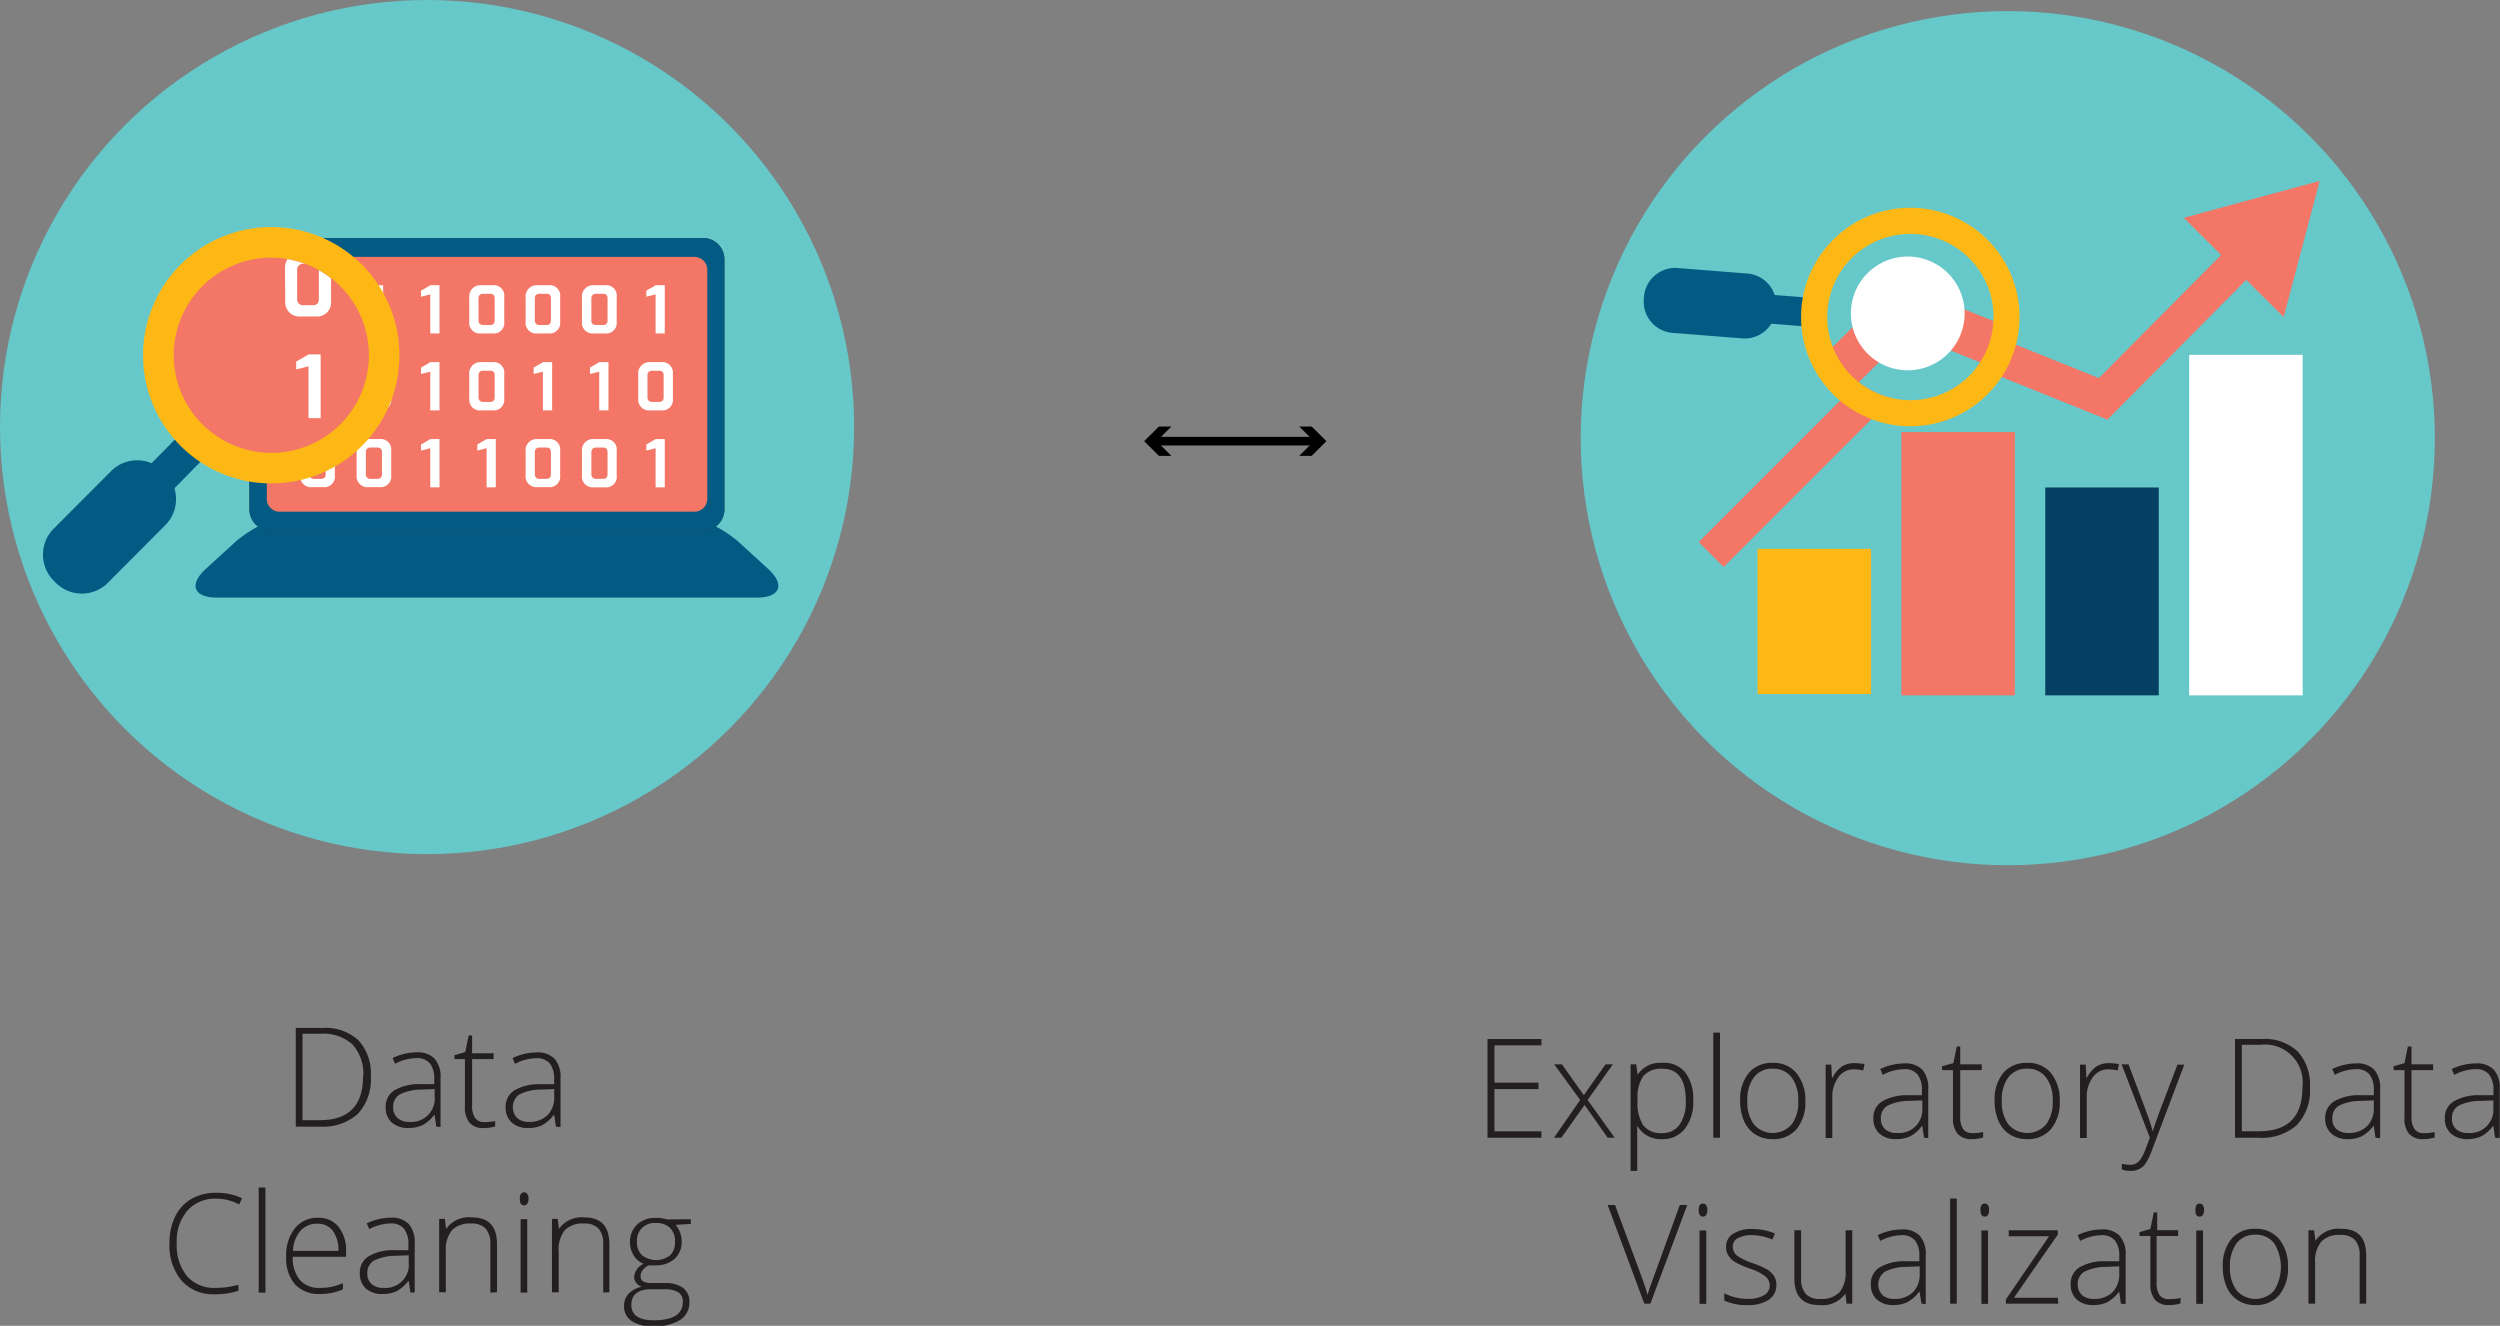 <svg xmlns="http://www.w3.org/2000/svg" viewBox="0 0 289.24 153.39"><rect x="0" y="0" width="289.24" height="153.39" fill="#808080" stroke="none"/><defs><style>.cls-1{fill:#66c8c9;}.cls-2{fill:#035b83;}.cls-3{fill:#353049;}.cls-4{fill:#f37666;}.cls-5{fill:#fff;}.cls-6{fill:#fdb816;}.cls-7{fill:#231f20;}.cls-8{fill:#054062;}.cls-9{fill:none;stroke:#000;stroke-miterlimit:10;}</style></defs><g id="Layer_2" data-name="Layer 2"><g id="Layer_1-2" data-name="Layer 1"><circle class="cls-1" cx="49.41" cy="49.41" r="49.41"/><path class="cls-2" d="M88.86,65.81c2,1.83,1.42,3.33-1.29,3.33H25.12c-2.72,0-3.31-1.5-1.3-3.33l3.56-3.25A14.73,14.73,0,0,1,36,59.22H76.72a14.72,14.72,0,0,1,8.58,3.34Z"/><path class="cls-3" d="M83.81,58.94a2.48,2.48,0,0,1-2.47,2.47h-50a2.48,2.48,0,0,1-2.48-2.47V30a2.48,2.48,0,0,1,2.48-2.46h50A2.47,2.47,0,0,1,83.81,30Z"/><path class="cls-2" d="M83.81,58.94a2.48,2.48,0,0,1-2.47,2.47h-50a2.48,2.48,0,0,1-2.48-2.47V30a2.48,2.48,0,0,1,2.48-2.46h50A2.47,2.47,0,0,1,83.81,30Z"/><path class="cls-4" d="M81.83,57.72a1.48,1.48,0,0,1-1.48,1.48h-48a1.48,1.48,0,0,1-1.48-1.48V31.21a1.5,1.5,0,0,1,1.48-1.49h48a1.5,1.5,0,0,1,1.48,1.49Z"/><path class="cls-5" d="M34.74,34.41A1.29,1.29,0,0,1,36.15,33H37.4a1.21,1.21,0,0,1,1.34,1.36v2.86a1.22,1.22,0,0,1-1.35,1.36H36.14a1.24,1.24,0,0,1-1.4-1.36Zm1.64,3.19h.74c.36,0,.56-.13.56-.55V34.53c0-.35-.16-.54-.52-.54h-.8a.5.5,0,0,0-.55.54v2.52A.5.5,0,0,0,36.38,37.6Z"/><path class="cls-5" d="M54.29,34.41A1.29,1.29,0,0,1,55.7,33H57a1.21,1.21,0,0,1,1.34,1.36v2.86a1.22,1.22,0,0,1-1.35,1.36H55.69a1.24,1.24,0,0,1-1.4-1.36Zm1.65,3.19h.73c.36,0,.56-.13.56-.55V34.53c0-.35-.16-.54-.52-.54h-.8a.5.5,0,0,0-.55.54v2.52C55.36,37.52,55.68,37.6,55.94,37.6Z"/><path class="cls-5" d="M41.26,43.3a1.28,1.28,0,0,1,1.4-1.4h1.25a1.21,1.21,0,0,1,1.35,1.36v2.86a1.22,1.22,0,0,1-1.35,1.36H42.66a1.24,1.24,0,0,1-1.4-1.36Zm1.64,3.2h.74c.36,0,.55-.13.55-.55V43.43c0-.35-.15-.54-.52-.54h-.8a.49.49,0,0,0-.54.54V46A.5.5,0,0,0,42.9,46.5Z"/><path class="cls-5" d="M41.26,52.2a1.28,1.28,0,0,1,1.4-1.4h1.25a1.21,1.21,0,0,1,1.35,1.36V55a1.22,1.22,0,0,1-1.35,1.36H42.66A1.25,1.25,0,0,1,41.26,55Zm1.64,3.2h.74c.36,0,.55-.14.55-.55V52.33c0-.35-.15-.55-.52-.55h-.8a.49.49,0,0,0-.54.55v2.52A.5.5,0,0,0,42.9,55.4Z"/><path class="cls-5" d="M34.74,52.2a1.29,1.29,0,0,1,1.41-1.4H37.4a1.21,1.21,0,0,1,1.34,1.36V55a1.22,1.22,0,0,1-1.35,1.36H36.14A1.25,1.25,0,0,1,34.74,55Zm1.64,3.2h.74c.36,0,.56-.14.56-.55V52.33c0-.35-.16-.55-.52-.55h-.8a.5.5,0,0,0-.55.55v2.52A.5.5,0,0,0,36.38,55.4Z"/><path class="cls-5" d="M60.81,34.41A1.29,1.29,0,0,1,62.21,33h1.25a1.21,1.21,0,0,1,1.35,1.36v2.86a1.22,1.22,0,0,1-1.35,1.36H62.21a1.24,1.24,0,0,1-1.4-1.36Zm1.64,3.19h.74c.36,0,.55-.13.55-.55V34.53c0-.35-.15-.54-.52-.54h-.8a.49.49,0,0,0-.54.54v2.52A.5.5,0,0,0,62.45,37.6Z"/><path class="cls-5" d="M67.33,34.41A1.29,1.29,0,0,1,68.73,33H70a1.21,1.21,0,0,1,1.35,1.36v2.86A1.22,1.22,0,0,1,70,38.58H68.73a1.24,1.24,0,0,1-1.4-1.36ZM69,37.6h.74c.36,0,.55-.13.55-.55V34.53c0-.35-.15-.54-.52-.54h-.8a.5.5,0,0,0-.55.54v2.52C68.39,37.52,68.71,37.6,69,37.6Z"/><path class="cls-5" d="M42.19,33.63,43.27,33h1.06v5.58H43.26V34.06l-1.07.27Z"/><path class="cls-5" d="M48.71,33.63,49.79,33h1.06v5.58H49.78V34.06l-1.07.27Z"/><path class="cls-5" d="M74.78,33.63,75.85,33h1.06v5.58H75.85V34.06l-1.07.27Z"/><path class="cls-5" d="M35.67,42.53l1.08-.63h1.06v5.58H36.75V43l-1.08.27Z"/><path class="cls-5" d="M48.71,51.43l1.08-.63h1.06v5.58H49.78V51.86l-1.07.27Z"/><path class="cls-5" d="M54.29,43.3a1.29,1.29,0,0,1,1.41-1.4H57a1.21,1.21,0,0,1,1.34,1.36v2.86a1.22,1.22,0,0,1-1.35,1.36H55.69a1.24,1.24,0,0,1-1.4-1.36Zm1.65,3.2h.73c.36,0,.56-.13.56-.55V43.43c0-.35-.16-.54-.52-.54h-.8a.5.5,0,0,0-.55.54V46A.51.51,0,0,0,55.94,46.5Z"/><path class="cls-5" d="M60.81,52.2a1.28,1.28,0,0,1,1.4-1.4h1.25a1.21,1.21,0,0,1,1.35,1.36V55a1.22,1.22,0,0,1-1.35,1.36H62.21A1.25,1.25,0,0,1,60.81,55Zm1.64,3.2h.74c.36,0,.55-.14.55-.55V52.33c0-.35-.15-.55-.52-.55h-.8a.49.49,0,0,0-.54.55v2.52A.5.5,0,0,0,62.45,55.4Z"/><path class="cls-5" d="M67.33,52.2a1.28,1.28,0,0,1,1.4-1.4H70a1.21,1.21,0,0,1,1.35,1.36V55A1.22,1.22,0,0,1,70,56.38H68.73A1.25,1.25,0,0,1,67.33,55ZM69,55.4h.74c.36,0,.55-.14.55-.55V52.33c0-.35-.15-.55-.52-.55h-.8a.5.5,0,0,0-.55.55v2.52A.51.51,0,0,0,69,55.4Z"/><path class="cls-5" d="M48.71,42.53l1.08-.63h1.06v5.58H49.78V43l-1.07.27Z"/><path class="cls-5" d="M61.74,42.53l1.08-.63h1.06v5.58H62.81V43l-1.07.27Z"/><path class="cls-5" d="M55.22,51.43l1.08-.63h1.06v5.58H56.3V51.86l-1.08.27Z"/><path class="cls-5" d="M73.84,43.3a1.29,1.29,0,0,1,1.41-1.4H76.5a1.22,1.22,0,0,1,1.35,1.36v2.86a1.22,1.22,0,0,1-1.36,1.36H75.24a1.25,1.25,0,0,1-1.4-1.36Zm1.65,3.2h.73c.36,0,.56-.13.56-.55V43.43c0-.35-.16-.54-.52-.54h-.8a.5.5,0,0,0-.55.54V46A.51.51,0,0,0,75.49,46.5Z"/><path class="cls-5" d="M74.78,51.43l1.07-.63h1.06v5.58H75.85V51.86l-1.07.27Z"/><path class="cls-5" d="M68.26,42.53l1.08-.63H70.4v5.58H69.33V43l-1.07.27Z"/><path class="cls-2" d="M20,56.68a2,2,0,0,1-2.77,0h0a2,2,0,0,1,0-2.78L21.07,50a2,2,0,0,1,2.77,0h0a2,2,0,0,1,0,2.77Z"/><path class="cls-2" d="M12.34,67.57a4.27,4.27,0,0,1-6-.26h0a4.28,4.28,0,0,1-.27-6L13,54.36a4.27,4.27,0,0,1,6,.26h0a4.27,4.27,0,0,1,.26,6Z"/><path class="cls-6" d="M46.21,41.1A14.83,14.83,0,1,0,31.39,55.93,14.81,14.81,0,0,0,46.21,41.1Z"/><path class="cls-4" d="M42.68,41.1A11.29,11.29,0,1,0,31.39,52.39,11.28,11.28,0,0,0,42.68,41.1Z"/><path class="cls-5" d="M34.27,41.83,35.7,41h1.4v7.38H35.69v-6l-1.42.36Z"/><path class="cls-5" d="M33,34.81a1.65,1.65,0,0,0,1.85,1.8h1.66a1.62,1.62,0,0,0,1.79-1.8v-2.6a12,12,0,0,0-1.41-.95v3.33c0,.54-.26.72-.74.72h-1a.68.68,0,0,1-.77-.73V31.25a.67.67,0,0,1,.73-.73h.14a12,12,0,0,0-2-.54,2.06,2.06,0,0,0-.28,1.1Z"/><path class="cls-7" d="M42.9,124.53a5.83,5.83,0,0,1-1.51,4.35A6.1,6.1,0,0,1,37,130.35H34.22V118.93h3.09a5.6,5.6,0,0,1,4.16,1.43A5.65,5.65,0,0,1,42.9,124.53Zm-.87,0a5,5,0,0,0-1.25-3.69,5,5,0,0,0-3.66-1.24H35v10h1.89Q42,129.65,42,124.56Z"/><path class="cls-7" d="M50.48,130.35,50.29,129h-.07a4.07,4.07,0,0,1-1.31,1.16,3.63,3.63,0,0,1-1.6.34,2.83,2.83,0,0,1-2-.64,2.31,2.31,0,0,1-.69-1.78,2.18,2.18,0,0,1,1-1.93,5.57,5.57,0,0,1,3-.72l1.62,0v-.56a2.94,2.94,0,0,0-.49-1.83,1.92,1.92,0,0,0-1.59-.62,5.31,5.31,0,0,0-2.45.66l-.29-.67a6.49,6.49,0,0,1,2.77-.66,2.74,2.74,0,0,1,2.09.73,3.18,3.18,0,0,1,.69,2.26v5.65Zm-3.12-.55a2.7,2.7,0,0,0,2.93-2.93V126l-1.49.06a5.72,5.72,0,0,0-2.55.56,1.61,1.61,0,0,0-.76,1.47,1.57,1.57,0,0,0,.49,1.24A1.94,1.94,0,0,0,47.36,129.8Z"/><path class="cls-7" d="M56,129.82a5.51,5.51,0,0,0,1.29-.13v.63a4.29,4.29,0,0,1-1.3.19,2.07,2.07,0,0,1-1.66-.61,2.77,2.77,0,0,1-.54-1.89v-5.48H52.58v-.45l1.25-.36.39-1.92h.4v2.06h2.49v.67H54.62v5.37a2.44,2.44,0,0,0,.35,1.45A1.24,1.24,0,0,0,56,129.82Z"/><path class="cls-7" d="M64.32,130.35l-.2-1.34h-.06a4.2,4.2,0,0,1-1.32,1.16,3.58,3.58,0,0,1-1.59.34,2.79,2.79,0,0,1-1.95-.64,2.32,2.32,0,0,1-.7-1.78,2.19,2.19,0,0,1,1-1.93,5.57,5.57,0,0,1,3-.72l1.61,0v-.56a2.87,2.87,0,0,0-.49-1.83,1.92,1.92,0,0,0-1.58-.62,5.28,5.28,0,0,0-2.45.66l-.29-.67a6.46,6.46,0,0,1,2.77-.66,2.74,2.74,0,0,1,2.09.73,3.18,3.18,0,0,1,.69,2.26v5.65Zm-3.13-.55a3,3,0,0,0,2.15-.77,2.92,2.92,0,0,0,.78-2.16V126l-1.48.06a5.69,5.69,0,0,0-2.55.56,1.82,1.82,0,0,0-.28,2.71A2,2,0,0,0,61.19,129.8Z"/><path class="cls-7" d="M25.07,138.68a4.32,4.32,0,0,0-3.39,1.38,5.44,5.44,0,0,0-1.23,3.76,5.68,5.68,0,0,0,1.16,3.8A4.17,4.17,0,0,0,24.94,149a9.16,9.16,0,0,0,2.64-.36v.7a8.76,8.76,0,0,1-2.83.4A4.79,4.79,0,0,1,21,148.15a6.25,6.25,0,0,1-1.39-4.34,6.8,6.8,0,0,1,.66-3.07,4.78,4.78,0,0,1,1.9-2.05A5.65,5.65,0,0,1,25,138a6.87,6.87,0,0,1,3,.63l-.32.72A5.75,5.75,0,0,0,25.07,138.68Z"/><path class="cls-7" d="M30.71,149.55h-.78V137.39h.78Z"/><path class="cls-7" d="M37,149.71a3.73,3.73,0,0,1-2.89-1.14,4.59,4.59,0,0,1-1-3.2,5,5,0,0,1,1-3.25,3.3,3.3,0,0,1,2.69-1.23,2.91,2.91,0,0,1,2.37,1.05,4.32,4.32,0,0,1,.87,2.84v.63H33.87a4,4,0,0,0,.82,2.67A2.85,2.85,0,0,0,37,149a6.93,6.93,0,0,0,1.28-.1,7.36,7.36,0,0,0,1.39-.44v.71a5.86,5.86,0,0,1-1.32.42A7.06,7.06,0,0,1,37,149.71Zm-.23-8.13a2.53,2.53,0,0,0-2,.81,3.77,3.77,0,0,0-.87,2.33h5.25a3.71,3.71,0,0,0-.64-2.31A2.13,2.13,0,0,0,36.75,141.58Z"/><path class="cls-7" d="M47.49,149.55l-.2-1.34h-.06a4.18,4.18,0,0,1-1.31,1.16,3.66,3.66,0,0,1-1.6.34,2.81,2.81,0,0,1-2-.64,2.31,2.31,0,0,1-.69-1.78,2.18,2.18,0,0,1,1-1.93,5.57,5.57,0,0,1,3-.72l1.62,0V144a2.87,2.87,0,0,0-.5-1.83,1.9,1.9,0,0,0-1.58-.62,5.31,5.31,0,0,0-2.45.66l-.29-.67a6.49,6.49,0,0,1,2.77-.66,2.74,2.74,0,0,1,2.09.73,3.18,3.18,0,0,1,.69,2.26v5.65ZM44.36,149a2.69,2.69,0,0,0,2.93-2.93v-.84l-1.48.06a5.72,5.72,0,0,0-2.55.56,1.61,1.61,0,0,0-.76,1.47,1.56,1.56,0,0,0,.49,1.24A1.93,1.93,0,0,0,44.36,149Z"/><path class="cls-7" d="M56.73,149.55V144a2.68,2.68,0,0,0-.54-1.86,2.16,2.16,0,0,0-1.67-.58,2.86,2.86,0,0,0-2.23.77,3.61,3.61,0,0,0-.71,2.49v4.69h-.77v-8.49h.66l.14,1.16h0a3.21,3.21,0,0,1,3-1.33c1.92,0,2.89,1,2.89,3.11v5.55Z"/><path class="cls-7" d="M60.14,138.7c0-.5.16-.75.49-.75a.44.44,0,0,1,.38.19,1,1,0,0,1,.14.56,1,1,0,0,1-.14.55.43.43,0,0,1-.38.21C60.3,139.46,60.14,139.2,60.14,138.7ZM61,149.55h-.77v-8.49H61Z"/><path class="cls-7" d="M69.79,149.55V144a2.68,2.68,0,0,0-.54-1.86,2.17,2.17,0,0,0-1.67-.58,2.9,2.9,0,0,0-2.24.77,3.61,3.61,0,0,0-.7,2.49v4.69h-.78v-8.49h.66l.15,1.16h0a3.19,3.19,0,0,1,2.94-1.33c1.93,0,2.89,1,2.89,3.11v5.55Z"/><path class="cls-7" d="M79.93,141.06v.54l-1.76.11a3,3,0,0,1,.7,1.92,2.61,2.61,0,0,1-.81,2,3.14,3.14,0,0,1-2.2.76,4.85,4.85,0,0,1-.81,0,1.94,1.94,0,0,0-.7.57,1.16,1.16,0,0,0-.24.7.63.63,0,0,0,.31.59,2,2,0,0,0,1,.19h1.48a3.46,3.46,0,0,1,2.12.56,1.94,1.94,0,0,1,.74,1.65,2.35,2.35,0,0,1-1.09,2.07,5.57,5.57,0,0,1-3.11.73,4.29,4.29,0,0,1-2.48-.61,2,2,0,0,1-.88-1.72,2,2,0,0,1,.54-1.45,2.83,2.83,0,0,1,1.48-.79,1.55,1.55,0,0,1-.62-.47,1.12,1.12,0,0,1-.23-.69,1.83,1.83,0,0,1,1.09-1.5,2.39,2.39,0,0,1-1.16-1,2.75,2.75,0,0,1-.41-1.49,2.71,2.71,0,0,1,.81-2.05,3,3,0,0,1,2.18-.77,4,4,0,0,1,1.3.17ZM73.05,151c0,1.16.87,1.75,2.6,1.75,2.23,0,3.35-.71,3.35-2.13a1.21,1.21,0,0,0-.53-1.11,3.13,3.13,0,0,0-1.69-.35H75.39C73.83,149.15,73.05,149.76,73.05,151Zm.65-7.28a1.94,1.94,0,0,0,.6,1.52,2.65,2.65,0,0,0,3.22,0,2,2,0,0,0,.57-1.56,2.11,2.11,0,0,0-.58-1.63,2.27,2.27,0,0,0-1.63-.55,2,2,0,0,0-2.18,2.21Z"/><circle class="cls-1" cx="232.29" cy="50.69" r="49.41" transform="translate(-5.15 38.46) rotate(-9.36)"/><rect class="cls-8" x="236.63" y="56.4" width="13.13" height="24.05"/><rect class="cls-5" x="253.28" y="41.05" width="13.13" height="39.4"/><rect class="cls-6" x="203.34" y="63.5" width="13.13" height="16.8"/><rect class="cls-4" x="219.98" y="49.99" width="13.13" height="30.46"/><polygon class="cls-4" points="199.42 65.6 196.53 62.71 223.34 35.9 242.83 43.75 258.66 27.81 261.56 30.69 243.82 48.55 224.32 40.7 199.42 65.6"/><polygon class="cls-4" points="264.21 36.68 268.38 20.93 252.65 25.2 264.21 36.68"/><path class="cls-2" d="M204.64,37.43a1.68,1.68,0,0,1-1.54-1.8h0a1.68,1.68,0,0,1,1.8-1.53l4.64.36a1.68,1.68,0,0,1,1.54,1.8h0a1.68,1.68,0,0,1-1.8,1.54Z"/><path class="cls-2" d="M193.35,38.5a3.63,3.63,0,0,1-3.16-4h0A3.64,3.64,0,0,1,194,31l8.32.66a3.63,3.63,0,0,1,3.16,4h0a3.63,3.63,0,0,1-3.76,3.5Z"/><path class="cls-1" d="M227.1,44.14a9.62,9.62,0,1,1,1.38-13.54A9.62,9.62,0,0,1,227.1,44.14Z"/><path class="cls-4" d="M231.6,39.41V37.53l-12.08-4.86-8.23,8.22c1,1.35,2.11,2.67,3.11,4l6.33-6.33,9.15,3.68C230.46,41.32,231.07,40.38,231.6,39.41Z"/><path class="cls-5" d="M227.3,36.26a6.58,6.58,0,1,0-6.57,6.58A6.57,6.57,0,0,0,227.3,36.26Z"/><path class="cls-6" d="M230.82,28.7A12.64,12.64,0,1,0,229,46.48,12.65,12.65,0,0,0,230.82,28.7ZM227.1,44.14a9.62,9.62,0,1,1,1.38-13.54A9.62,9.62,0,0,1,227.1,44.14Z"/><path class="cls-7" d="M178.34,131.63H172.1V120.21h6.24v.73H172.9v4.32H178V126H172.9v4.89h5.44Z"/><path class="cls-7" d="M182.82,127.26l-3-4.12h.89l2.53,3.57,2.51-3.57h.85l-2.92,4.12,3.13,4.37H186l-2.67-3.79-2.69,3.79h-.85Z"/><path class="cls-7" d="M192.33,131.79a3.11,3.11,0,0,1-2.86-1.47h-.05l0,.65c0,.39,0,.81,0,1.27v3.23h-.77V123.14h.66l.15,1.21h0a3.08,3.08,0,0,1,2.8-1.38A3.16,3.16,0,0,1,195,124.1a5.18,5.18,0,0,1,.9,3.29,4.93,4.93,0,0,1-1,3.24A3.17,3.17,0,0,1,192.33,131.79Zm0-.69a2.36,2.36,0,0,0,2-1,4.55,4.55,0,0,0,.71-2.71c0-2.5-.9-3.74-2.7-3.74a2.72,2.72,0,0,0-2.18.81,4.11,4.11,0,0,0-.7,2.66v.25a4.74,4.74,0,0,0,.67,2.85A2.63,2.63,0,0,0,192.32,131.1Z"/><path class="cls-7" d="M199,131.63h-.78V119.47H199Z"/><path class="cls-7" d="M208.87,127.37a4.83,4.83,0,0,1-1,3.25,3.47,3.47,0,0,1-2.78,1.17,3.57,3.57,0,0,1-2-.54,3.45,3.45,0,0,1-1.31-1.55,5.66,5.66,0,0,1-.45-2.33,4.82,4.82,0,0,1,1-3.24,3.47,3.47,0,0,1,2.76-1.16,3.39,3.39,0,0,1,2.75,1.18A4.85,4.85,0,0,1,208.87,127.37Zm-6.71,0a4.33,4.33,0,0,0,.77,2.73,2.9,2.9,0,0,0,4.35,0,4.26,4.26,0,0,0,.77-2.73,4.33,4.33,0,0,0-.77-2.73,2.66,2.66,0,0,0-2.19-1,2.61,2.61,0,0,0-2.17,1A4.35,4.35,0,0,0,202.16,127.37Z"/><path class="cls-7" d="M214.56,123a7,7,0,0,1,1.16.11l-.15.74a5,5,0,0,0-1.1-.13,2.13,2.13,0,0,0-1.78.92,3.73,3.73,0,0,0-.7,2.33v4.69h-.77v-8.49h.65l.08,1.53H212a3.52,3.52,0,0,1,1.11-1.32A2.66,2.66,0,0,1,214.56,123Z"/><path class="cls-7" d="M222.6,131.63l-.2-1.34h-.06a4.07,4.07,0,0,1-1.31,1.16,3.63,3.63,0,0,1-1.6.34,2.77,2.77,0,0,1-2-.65,2.28,2.28,0,0,1-.69-1.77,2.18,2.18,0,0,1,1-1.93,5.66,5.66,0,0,1,3-.73l1.62,0v-.56a2.87,2.87,0,0,0-.5-1.83,1.89,1.89,0,0,0-1.58-.62,5.31,5.31,0,0,0-2.45.66l-.29-.68a6.62,6.62,0,0,1,2.77-.65,2.77,2.77,0,0,1,2.09.72,3.21,3.21,0,0,1,.69,2.27v5.65Zm-3.13-.55a2.7,2.7,0,0,0,2.93-2.94v-.83l-1.48.06a5.59,5.59,0,0,0-2.55.56,1.61,1.61,0,0,0-.76,1.47,1.57,1.57,0,0,0,.49,1.24A1.93,1.93,0,0,0,219.47,131.08Z"/><path class="cls-7" d="M228.16,131.1a5.37,5.37,0,0,0,1.28-.13v.63a4.17,4.17,0,0,1-1.29.19,2.07,2.07,0,0,1-1.66-.61,2.77,2.77,0,0,1-.54-1.89v-5.48h-1.26v-.45L226,123l.39-1.92h.4v2.06h2.49v.67h-2.49v5.37a2.44,2.44,0,0,0,.34,1.45A1.26,1.26,0,0,0,228.16,131.1Z"/><path class="cls-7" d="M238.3,127.37a4.77,4.77,0,0,1-1,3.25,3.46,3.46,0,0,1-2.78,1.17,3.62,3.62,0,0,1-2-.54,3.5,3.5,0,0,1-1.3-1.55,5.66,5.66,0,0,1-.45-2.33,4.81,4.81,0,0,1,1-3.24,3.51,3.51,0,0,1,2.77-1.16,3.4,3.4,0,0,1,2.75,1.18A4.84,4.84,0,0,1,238.3,127.37Zm-6.7,0a4.33,4.33,0,0,0,.77,2.73,2.9,2.9,0,0,0,4.35,0,4.33,4.33,0,0,0,.77-2.73,4.27,4.27,0,0,0-.78-2.73,2.64,2.64,0,0,0-2.18-1,2.61,2.61,0,0,0-2.17,1A4.29,4.29,0,0,0,231.6,127.37Z"/><path class="cls-7" d="M244,123a6.86,6.86,0,0,1,1.15.11l-.14.74a5.11,5.11,0,0,0-1.11-.13,2.16,2.16,0,0,0-1.78.92,3.79,3.79,0,0,0-.69,2.33v4.69h-.78v-8.49h.66l.08,1.53h.05a3.62,3.62,0,0,1,1.12-1.32A2.66,2.66,0,0,1,244,123Z"/><path class="cls-7" d="M245.46,123.14h.8l1.79,4.76c.55,1.47.9,2.45,1,3h0c.22-.67.57-1.67,1.07-3l1.8-4.72h.79L249,133a7.52,7.52,0,0,1-.78,1.63,2,2,0,0,1-.73.63,2.19,2.19,0,0,1-1,.21,3.44,3.44,0,0,1-1-.16v-.67a3.81,3.81,0,0,0,1,.12,1.27,1.27,0,0,0,.7-.19,1.63,1.63,0,0,0,.55-.58,7.38,7.38,0,0,0,.57-1.25q.33-.86.42-1.11Z"/><path class="cls-7" d="M267.25,125.81a5.81,5.81,0,0,1-1.51,4.35,6.09,6.09,0,0,1-4.43,1.47h-2.73V120.21h3.08a5.59,5.59,0,0,1,4.16,1.43A5.65,5.65,0,0,1,267.25,125.81Zm-.87,0a4.38,4.38,0,0,0-4.91-4.93h-2.1v10h1.89Q266.38,130.93,266.38,125.84Z"/><path class="cls-7" d="M274.83,131.63l-.19-1.34h-.06a4.2,4.2,0,0,1-1.32,1.16,3.6,3.6,0,0,1-1.6.34,2.74,2.74,0,0,1-1.94-.65,2.25,2.25,0,0,1-.7-1.77,2.19,2.19,0,0,1,1-1.93,5.64,5.64,0,0,1,3-.73l1.62,0v-.56a2.87,2.87,0,0,0-.49-1.83,1.92,1.92,0,0,0-1.59-.62,5.27,5.27,0,0,0-2.44.66l-.29-.68a6.55,6.55,0,0,1,2.76-.65,2.76,2.76,0,0,1,2.09.72,3.21,3.21,0,0,1,.69,2.27v5.65Zm-3.12-.55a2.89,2.89,0,0,0,2.14-.78,2.85,2.85,0,0,0,.79-2.16v-.83l-1.49.06a5.59,5.59,0,0,0-2.55.56,1.63,1.63,0,0,0-.76,1.47,1.57,1.57,0,0,0,.49,1.24A2,2,0,0,0,271.71,131.08Z"/><path class="cls-7" d="M280.4,131.1a5.42,5.42,0,0,0,1.28-.13v.63a4.29,4.29,0,0,1-1.3.19,2.09,2.09,0,0,1-1.66-.61,2.77,2.77,0,0,1-.53-1.89v-5.48h-1.26v-.45l1.26-.36.39-1.92H279v2.06h2.5v.67H279v5.37a2.44,2.44,0,0,0,.35,1.45A1.26,1.26,0,0,0,280.4,131.1Z"/><path class="cls-7" d="M288.67,131.63l-.2-1.34h-.06a4.07,4.07,0,0,1-1.31,1.16,3.63,3.63,0,0,1-1.6.34,2.78,2.78,0,0,1-1.95-.65,2.28,2.28,0,0,1-.69-1.77,2.18,2.18,0,0,1,1-1.93,5.66,5.66,0,0,1,3-.73l1.62,0v-.56a2.87,2.87,0,0,0-.5-1.83,1.89,1.89,0,0,0-1.58-.62,5.31,5.31,0,0,0-2.45.66l-.29-.68a6.62,6.62,0,0,1,2.77-.65,2.77,2.77,0,0,1,2.09.72,3.21,3.21,0,0,1,.69,2.27v5.65Zm-3.13-.55a2.7,2.7,0,0,0,2.93-2.94v-.83l-1.48.06a5.59,5.59,0,0,0-2.55.56,1.61,1.61,0,0,0-.76,1.47,1.57,1.57,0,0,0,.49,1.24A1.93,1.93,0,0,0,285.54,131.08Z"/><path class="cls-7" d="M194.35,139.41h.86l-4.27,11.42h-.7L186,139.41h.85l2.88,7.77c.43,1.17.73,2,.88,2.64.1-.39.31-1,.62-1.82Z"/><path class="cls-7" d="M196.53,140c0-.5.16-.75.49-.75a.44.44,0,0,1,.38.19,1,1,0,0,1,.13.56,1,1,0,0,1-.13.55.43.43,0,0,1-.38.21C196.69,140.74,196.53,140.48,196.53,140Zm.88,10.85h-.78v-8.49h.78Z"/><path class="cls-7" d="M205.52,148.62a2,2,0,0,1-.87,1.75,4.22,4.22,0,0,1-2.46.62,5.8,5.8,0,0,1-2.7-.53v-.83a6,6,0,0,0,2.7.64,3.54,3.54,0,0,0,1.91-.42,1.28,1.28,0,0,0,.65-1.11,1.34,1.34,0,0,0-.52-1.08,5.61,5.61,0,0,0-1.7-.86,10,10,0,0,1-1.79-.79,2.56,2.56,0,0,1-.78-.75,1.84,1.84,0,0,1-.26-1,1.73,1.73,0,0,1,.8-1.51,3.88,3.88,0,0,1,2.24-.56,6.83,6.83,0,0,1,2.61.52l-.29.7a6.22,6.22,0,0,0-2.32-.51,3.32,3.32,0,0,0-1.65.34,1.05,1.05,0,0,0-.61.95,1.34,1.34,0,0,0,.47,1.07,6.86,6.86,0,0,0,1.85.89,9,9,0,0,1,1.67.74,2.51,2.51,0,0,1,.79.76A1.87,1.87,0,0,1,205.52,148.62Z"/><path class="cls-7" d="M208.38,142.34v5.5a2.68,2.68,0,0,0,.54,1.86,2.16,2.16,0,0,0,1.67.58,2.92,2.92,0,0,0,2.23-.76,3.61,3.61,0,0,0,.71-2.49v-4.69h.77v8.49h-.66l-.14-1.17h0a3.22,3.22,0,0,1-3,1.33c-1.93,0-2.9-1-2.9-3.11v-5.54Z"/><path class="cls-7" d="M222.3,150.83l-.2-1.34H222a4.2,4.2,0,0,1-1.32,1.16,3.58,3.58,0,0,1-1.59.34,2.81,2.81,0,0,1-1.95-.64,2.31,2.31,0,0,1-.69-1.78,2.18,2.18,0,0,1,1-1.93,5.57,5.57,0,0,1,3-.72l1.61,0v-.56a2.87,2.87,0,0,0-.49-1.83,1.9,1.9,0,0,0-1.58-.62,5.31,5.31,0,0,0-2.45.66l-.29-.67a6.46,6.46,0,0,1,2.77-.66,2.74,2.74,0,0,1,2.09.73,3.17,3.17,0,0,1,.69,2.26v5.65Zm-3.13-.55a3,3,0,0,0,2.15-.77,2.92,2.92,0,0,0,.78-2.16v-.84l-1.48.06a5.72,5.72,0,0,0-2.55.56,1.82,1.82,0,0,0-.28,2.71A2,2,0,0,0,219.17,150.28Z"/><path class="cls-7" d="M226.39,150.83h-.77V138.67h.77Z"/><path class="cls-7" d="M229.13,140c0-.5.16-.75.49-.75a.44.44,0,0,1,.38.19,1,1,0,0,1,.13.56,1,1,0,0,1-.13.55.43.43,0,0,1-.38.21C229.29,140.74,229.13,140.48,229.13,140Zm.88,10.85h-.77v-8.49H230Z"/><path class="cls-7" d="M238.13,150.83h-6.06v-.49l5-7.31h-4.67v-.69h5.68v.49l-5.07,7.31h5.08Z"/><path class="cls-7" d="M245.38,150.83l-.19-1.34h-.06a4.2,4.2,0,0,1-1.32,1.16,3.6,3.6,0,0,1-1.6.34,2.78,2.78,0,0,1-1.94-.64,2.28,2.28,0,0,1-.7-1.78,2.19,2.19,0,0,1,1-1.93,5.56,5.56,0,0,1,3-.72l1.62,0v-.56a2.87,2.87,0,0,0-.49-1.83,1.92,1.92,0,0,0-1.59-.62,5.27,5.27,0,0,0-2.44.66l-.29-.67a6.41,6.41,0,0,1,2.76-.66,2.72,2.72,0,0,1,2.09.73,3.17,3.17,0,0,1,.7,2.26v5.65Zm-3.12-.55a2.92,2.92,0,0,0,2.14-.77,2.89,2.89,0,0,0,.79-2.16v-.84l-1.48.06a5.74,5.74,0,0,0-2.56.56,1.63,1.63,0,0,0-.76,1.47,1.6,1.6,0,0,0,.49,1.24A2,2,0,0,0,242.26,150.28Z"/><path class="cls-7" d="M251,150.3a5.42,5.42,0,0,0,1.28-.13v.63a4.29,4.29,0,0,1-1.3.19,2.09,2.09,0,0,1-1.66-.61,2.82,2.82,0,0,1-.53-1.89V143h-1.26v-.45l1.26-.36.39-1.92h.4v2.06H252V143h-2.49v5.37a2.44,2.44,0,0,0,.34,1.45A1.26,1.26,0,0,0,251,150.3Z"/><path class="cls-7" d="M254,140c0-.5.16-.75.49-.75a.44.44,0,0,1,.38.19,1,1,0,0,1,.13.56,1,1,0,0,1-.13.55.43.43,0,0,1-.38.21C254.12,140.74,254,140.48,254,140Zm.88,10.85h-.78v-8.49h.78Z"/><path class="cls-7" d="M264.71,146.57a4.83,4.83,0,0,1-1,3.25,3.47,3.47,0,0,1-2.78,1.17,3.57,3.57,0,0,1-2-.54,3.45,3.45,0,0,1-1.31-1.55,5.66,5.66,0,0,1-.45-2.33,4.82,4.82,0,0,1,1-3.24,3.47,3.47,0,0,1,2.76-1.16,3.43,3.43,0,0,1,2.75,1.18A4.85,4.85,0,0,1,264.71,146.57Zm-6.71,0a4.33,4.33,0,0,0,.77,2.73,2.9,2.9,0,0,0,4.35,0,5.21,5.21,0,0,0,0-5.45,2.64,2.64,0,0,0-2.19-1,2.61,2.61,0,0,0-2.17,1A4.39,4.39,0,0,0,258,146.57Z"/><path class="cls-7" d="M273,150.83v-5.51a2.68,2.68,0,0,0-.54-1.86,2.17,2.17,0,0,0-1.67-.58,2.86,2.86,0,0,0-2.23.77,3.61,3.61,0,0,0-.71,2.49v4.69h-.77v-8.49h.65l.15,1.16h.05a3.19,3.19,0,0,1,2.94-1.33c1.93,0,2.89,1,2.89,3.11v5.55Z"/><line class="cls-9" x1="133.52" y1="51.04" x2="152.31" y2="51.04"/><polygon points="135.52 52.74 133.82 51.04 135.52 49.35 134.08 49.35 132.38 51.04 134.08 52.74 135.52 52.74"/><polygon points="150.32 52.74 152.02 51.04 150.32 49.35 151.76 49.35 153.46 51.04 151.76 52.74 150.32 52.74"/></g></g></svg>